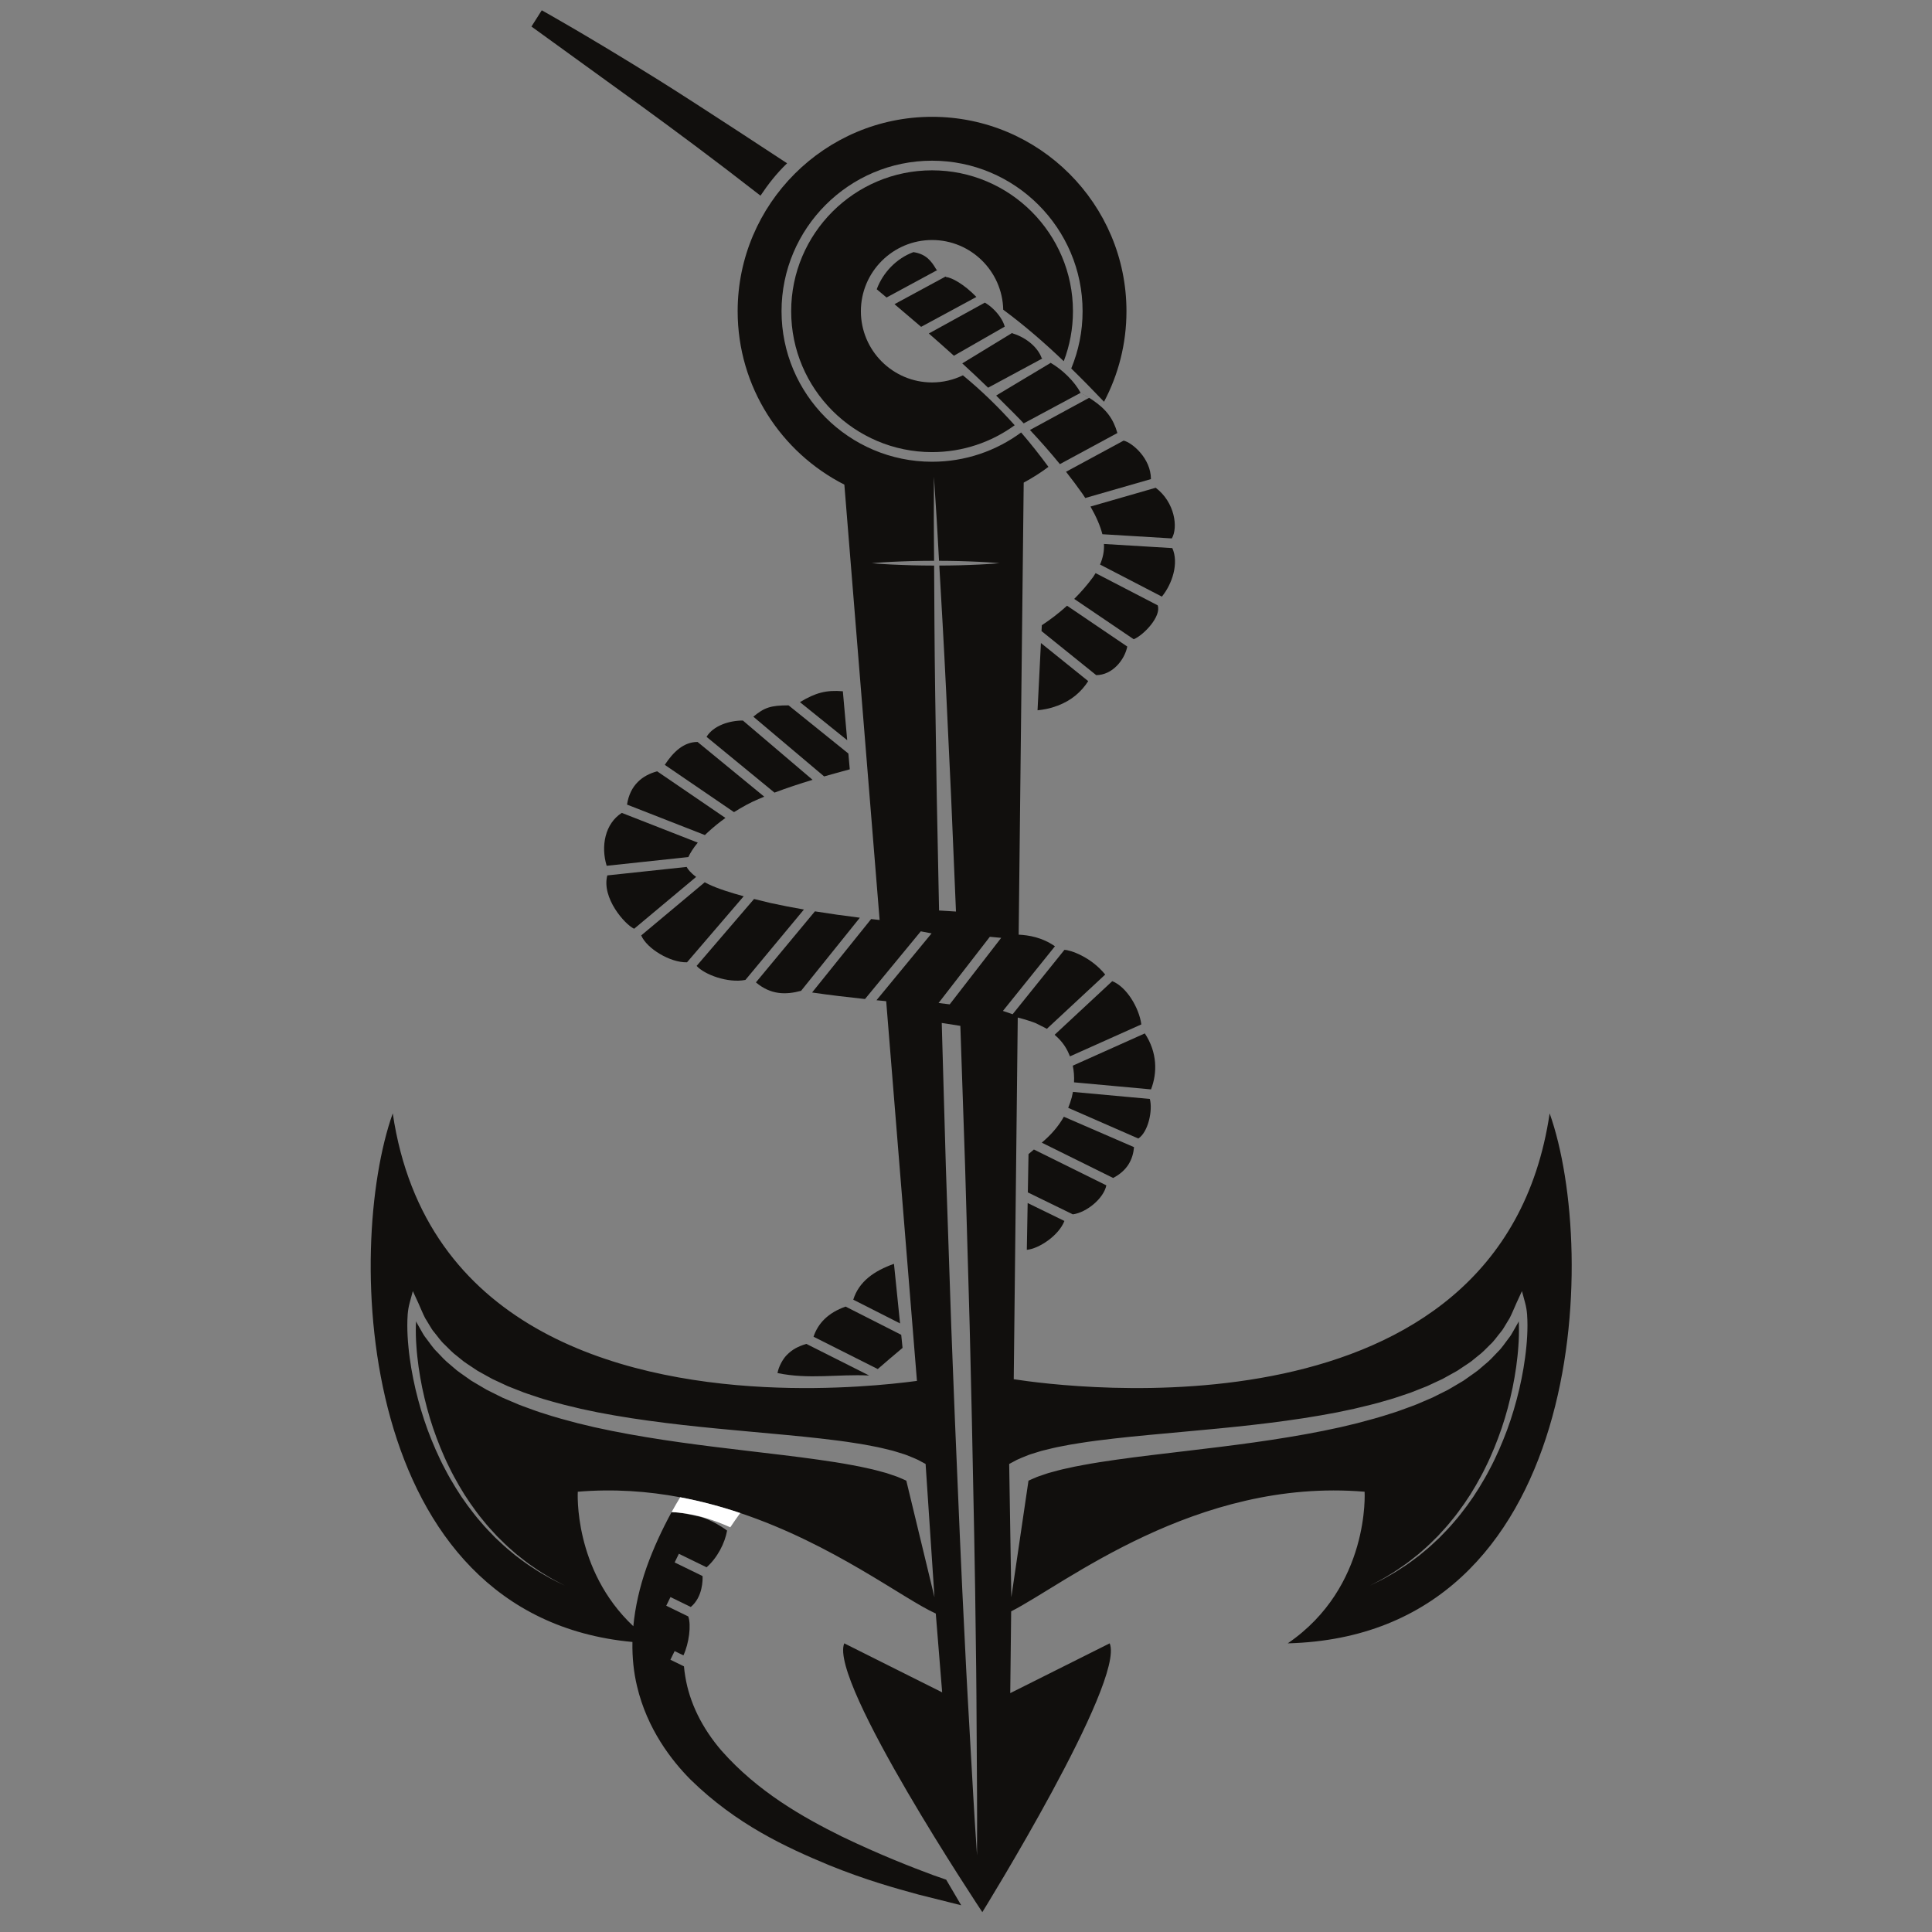 <?xml version="1.0" encoding="UTF-8" standalone="no"?>
<!-- Created with Inkscape (http://www.inkscape.org/) -->

<svg
   xmlns:dc="http://purl.org/dc/elements/1.1/"
   xmlns:cc="http://creativecommons.org/ns#"
   xmlns:rdf="http://www.w3.org/1999/02/22-rdf-syntax-ns#"
   xmlns:svg="http://www.w3.org/2000/svg"
   xmlns="http://www.w3.org/2000/svg"
   xmlns:sodipodi="http://sodipodi.sourceforge.net/DTD/sodipodi-0.dtd"
   xmlns:inkscape="http://www.inkscape.org/namespaces/inkscape"
   version="1.1"
   id="svg1554"
   xml:space="preserve"
   width="512"
   height="512"
   viewBox="0 0 512 512"
   sodipodi:docname="anchor_1.svg"
   inkscape:version="0.92.3 (2405546, 2018-03-11)"><rect x="0" y="0" width="512" height="512" fill="#808080" stroke="none"/><defs
     id="defs1558"><clipPath
       clipPathUnits="userSpaceOnUse"
       id="clipPath1570"><path
         d="M 0,600 H 600 V 0 H 0 Z"
         id="path1568"
         inkscape:connector-curvature="0" /></clipPath></defs><sodipodi:namedview
     pagecolor="#ffffff"
     bordercolor="#666666"
     borderopacity="1"
     objecttolerance="10"
     gridtolerance="10"
     guidetolerance="10"
     inkscape:pageopacity="0"
     inkscape:pageshadow="2"
     inkscape:window-width="3840"
     inkscape:window-height="1888"
     id="namedview1556"
     showgrid="false"
     inkscape:zoom="1.7154452"
     inkscape:cx="173.25237"
     inkscape:cy="352.8422"
     inkscape:window-x="0"
     inkscape:window-y="60"
     inkscape:window-maximized="1"
     inkscape:current-layer="g1562" /><g
     id="g1562"
     inkscape:groupmode="layer"
     inkscape:label="anchor-1-publicdomainvectors.org [Converted]"
     transform="matrix(1.333,0,0,-1.333,0,512)"><g
       id="g1564"
       transform="matrix(0.67,0,0,0.67,0.878,-6.021)"><g
         id="g1566"
         clip-path="url(#clipPath1570)"><path
           d="m 451.593,182.601 c -0.192,-2.119 -0.502,-4.219 -0.839,-6.312 -0.355,-2.09 -0.776,-4.165 -1.253,-6.228 -0.488,-2.061 -1.036,-4.106 -1.632,-6.134 l -0.953,-3.026 -1.05,-2.993 c -0.746,-1.977 -1.52,-3.942 -2.382,-5.873 -0.865,-1.926 -1.755,-3.844 -2.757,-5.703 -0.959,-1.882 -2.039,-3.699 -3.136,-5.501 l -1.707,-2.664 -1.822,-2.588 c -1.27,-1.683 -2.532,-3.375 -3.937,-4.948 -1.343,-1.624 -2.835,-3.118 -4.3,-4.628 -1.53,-1.447 -3.053,-2.899 -4.697,-4.215 -0.795,-0.689 -1.617,-1.344 -2.476,-1.955 -0.85,-0.616 -1.667,-1.281 -2.546,-1.855 -1.752,-1.163 -3.5,-2.325 -5.346,-3.327 -1.792,-1.096 -3.724,-1.935 -5.587,-2.889 1.839,1.008 3.741,1.893 5.501,3.036 1.816,1.048 3.527,2.254 5.236,3.455 0.859,0.597 1.654,1.279 2.484,1.914 0.835,0.631 1.633,1.301 2.404,2.009 1.596,1.349 3.069,2.83 4.547,4.303 1.411,1.537 2.845,3.052 4.132,4.696 1.345,1.591 2.547,3.299 3.755,4.992 l 1.729,2.602 1.614,2.674 c 1.032,1.806 2.049,3.624 2.944,5.503 0.936,1.857 1.762,3.769 2.562,5.687 0.796,1.922 1.506,3.876 2.189,5.839 l 0.951,2.968 0.856,2.997 c 0.532,2.007 1.016,4.028 1.439,6.061 0.413,2.033 0.77,4.076 1.062,6.128 0.273,2.053 0.521,4.11 0.651,6.173 0.154,2.058 0.21,4.123 0.16,6.164 -0.012,0.415 -0.032,0.837 -0.054,1.257 -0.059,-0.126 -0.106,-0.257 -0.166,-0.383 l -1.32,-2.324 c -0.444,-0.776 -0.861,-1.571 -1.43,-2.258 -1.1,-1.397 -2.048,-2.938 -3.338,-4.165 -1.222,-1.293 -2.418,-2.619 -3.812,-3.716 l -2.024,-1.728 c -0.694,-0.548 -1.435,-1.03 -2.149,-1.547 l -2.168,-1.53 -2.271,-1.344 -2.276,-1.339 -2.355,-1.177 -2.355,-1.175 -2.412,-1.03 -2.415,-1.027 c -0.81,-0.33 -1.636,-0.608 -2.453,-0.913 -1.638,-0.596 -3.272,-1.222 -4.941,-1.715 -3.307,-1.093 -6.661,-2.001 -10.022,-2.878 l -5.062,-1.21 -5.081,-1.073 c -3.396,-0.668 -6.798,-1.313 -10.207,-1.858 -13.632,-2.27 -27.337,-3.707 -40.919,-5.363 -3.395,-0.413 -6.781,-0.845 -10.146,-1.322 -3.367,-0.478 -6.721,-0.986 -10.019,-1.61 -1.658,-0.298 -3.3,-0.625 -4.913,-1.007 -1.639,-0.333 -3.203,-0.792 -4.785,-1.215 -0.805,-0.195 -1.527,-0.499 -2.296,-0.741 -0.754,-0.256 -1.549,-0.501 -2.152,-0.798 -0.661,-0.304 -1.267,-0.496 -1.984,-0.87 l -5.09,-34.592 v -0.003 l -0.635,39.556 1.082,0.579 1.186,0.636 c 0.81,0.402 1.83,0.782 2.739,1.16 0.96,0.418 1.815,0.651 2.691,0.926 0.875,0.251 1.753,0.577 2.622,0.765 1.742,0.421 3.487,0.876 5.22,1.18 1.737,0.361 3.467,0.658 5.194,0.92 3.459,0.559 6.902,0.985 10.34,1.378 3.438,0.394 6.87,0.737 10.294,1.059 13.694,1.297 27.333,2.358 40.831,4.235 3.379,0.446 6.734,0.989 10.087,1.557 l 5.013,0.917 4.977,1.048 c 3.299,0.768 6.592,1.564 9.826,2.537 1.637,0.434 3.222,0.996 4.822,1.529 0.795,0.274 1.605,0.522 2.392,0.819 l 2.345,0.923 2.346,0.926 2.278,1.064 2.28,1.06 2.189,1.212 2.191,1.219 2.075,1.382 c 0.686,0.469 1.401,0.904 2.066,1.402 l 1.928,1.563 c 1.343,0.991 2.473,2.192 3.64,3.361 1.242,1.107 2.133,2.505 3.194,3.767 0.549,0.622 0.947,1.343 1.371,2.047 l 1.28,2.111 c 0.759,1.458 1.347,3.004 2.037,4.504 l 1.615,3.508 0.951,-3.523 c 0.64,-2.366 0.664,-4.474 0.687,-6.639 -0.003,-2.149 -0.121,-4.28 -0.335,-6.396 M 288.607,36.333 c -0.008,-2.999 -0.012,-4.598 -0.012,-4.598 0,0 -0.104,1.596 -0.299,4.588 -0.183,2.994 -0.511,7.383 -0.807,12.974 -0.317,5.588 -0.699,12.375 -1.137,20.16 -0.176,3.056 -0.359,6.271 -0.544,9.622 -0.288,5.187 -0.579,10.708 -0.852,16.529 -0.48,9.582 -0.994,19.964 -1.46,30.948 -0.466,10.982 -0.956,22.564 -1.464,34.547 -0.447,11.983 -1.004,24.362 -1.397,36.948 -0.425,12.584 -0.857,25.367 -1.29,38.152 -0.366,12.786 -0.732,25.572 -1.093,38.157 -0.044,1.46 -0.08,2.909 -0.12,4.365 l 5.517,-0.861 c 0.037,-1.112 0.08,-2.216 0.115,-3.332 0.427,-12.582 0.86,-25.366 1.292,-38.15 0.367,-12.787 0.735,-25.573 1.097,-38.158 0.391,-12.585 0.609,-24.976 0.912,-36.964 0.242,-11.989 0.476,-23.58 0.696,-34.571 0.221,-10.991 0.358,-21.384 0.476,-30.978 0.092,-5.857 0.146,-11.414 0.185,-16.632 0.023,-3.327 0.04,-6.519 0.057,-9.557 0.046,-7.796 0.088,-14.593 0.123,-20.19 0.053,-5.598 0,-9.999 0.005,-12.999 m -3.662,258.331 7.457,9.631 3.369,-0.317 -8.054,-10.403 -7.222,-9.329 -3.307,0.4 z m -19.318,-150.89 c -0.602,0.297 -1.396,0.542 -2.151,0.798 -0.768,0.242 -1.492,0.546 -2.297,0.741 -1.581,0.423 -3.144,0.882 -4.785,1.215 -1.613,0.382 -3.254,0.709 -4.911,1.007 -3.298,0.624 -6.655,1.132 -10.019,1.61 -3.368,0.477 -6.753,0.909 -10.148,1.322 -13.581,1.656 -27.286,3.093 -40.919,5.363 -3.409,0.545 -6.811,1.19 -10.205,1.858 l -5.083,1.073 -5.06,1.21 c -3.361,0.877 -6.715,1.785 -10.026,2.878 -1.667,0.493 -3.299,1.119 -4.939,1.715 -0.816,0.305 -1.642,0.583 -2.451,0.913 l -2.415,1.027 -2.413,1.03 -2.355,1.175 -2.354,1.177 -2.277,1.339 -2.272,1.344 -2.167,1.53 c -0.715,0.517 -1.456,0.999 -2.149,1.547 l -2.022,1.728 c -1.396,1.097 -2.593,2.423 -3.813,3.716 -1.291,1.227 -2.24,2.768 -3.339,4.165 -0.569,0.687 -0.986,1.482 -1.428,2.258 l -1.322,2.324 c -0.06,0.126 -0.107,0.257 -0.166,0.383 -0.023,-0.42 -0.042,-0.842 -0.055,-1.257 -0.05,-2.041 0.006,-4.106 0.161,-6.164 0.131,-2.063 0.377,-4.12 0.649,-6.173 0.294,-2.052 0.652,-4.095 1.064,-6.128 0.425,-2.033 0.906,-4.054 1.439,-6.061 l 0.857,-2.997 0.952,-2.968 c 0.681,-1.963 1.392,-3.917 2.186,-5.839 0.8,-1.918 1.626,-3.83 2.564,-5.687 0.894,-1.879 1.91,-3.697 2.942,-5.503 l 1.613,-2.674 1.731,-2.602 c 1.208,-1.693 2.411,-3.401 3.757,-4.992 1.285,-1.644 2.719,-3.159 4.13,-4.696 1.478,-1.473 2.951,-2.954 4.546,-4.303 0.771,-0.708 1.572,-1.378 2.406,-2.009 0.83,-0.635 1.623,-1.317 2.481,-1.914 1.713,-1.201 3.424,-2.407 5.237,-3.455 1.76,-1.143 3.662,-2.028 5.503,-3.036 -1.864,0.954 -3.797,1.793 -5.587,2.889 -1.848,1.002 -3.596,2.164 -5.348,3.327 -0.878,0.574 -1.695,1.239 -2.548,1.855 -0.856,0.611 -1.677,1.266 -2.472,1.955 -1.643,1.316 -3.167,2.768 -4.7,4.215 -1.465,1.51 -2.955,3.004 -4.299,4.628 -1.404,1.573 -2.665,3.265 -3.936,4.948 l -1.822,2.588 -1.708,2.664 c -1.095,1.802 -2.176,3.619 -3.133,5.501 -1.005,1.859 -1.894,3.777 -2.759,5.703 -0.861,1.931 -1.636,3.896 -2.384,5.873 l -1.047,2.993 -0.954,3.026 c -0.597,2.028 -1.143,4.073 -1.632,6.134 -0.476,2.063 -0.898,4.138 -1.255,6.228 -0.334,2.093 -0.645,4.193 -0.837,6.312 -0.215,2.116 -0.332,4.247 -0.336,6.396 0.024,2.168 0.047,4.273 0.687,6.639 l 0.953,3.523 1.613,-3.508 c 0.69,-1.5 1.278,-3.046 2.036,-4.505 l 1.281,-2.11 c 0.426,-0.704 0.822,-1.425 1.372,-2.047 1.062,-1.262 1.951,-2.66 3.195,-3.767 1.168,-1.169 2.298,-2.37 3.64,-3.361 l 1.93,-1.563 c 0.663,-0.498 1.377,-0.933 2.063,-1.402 l 2.075,-1.382 2.191,-1.219 2.19,-1.212 2.28,-1.06 2.277,-1.064 2.346,-0.926 2.345,-0.923 c 0.786,-0.297 1.595,-0.545 2.393,-0.819 1.599,-0.533 3.186,-1.095 4.822,-1.529 3.233,-0.973 6.527,-1.769 9.825,-2.537 l 4.978,-1.048 5.012,-0.917 c 3.352,-0.568 6.71,-1.111 10.087,-1.557 13.499,-1.877 27.135,-2.938 40.831,-4.235 3.425,-0.322 6.856,-0.665 10.294,-1.059 3.437,-0.393 6.882,-0.819 10.339,-1.378 1.728,-0.262 3.459,-0.559 5.196,-0.92 1.732,-0.304 3.475,-0.759 5.22,-1.18 0.868,-0.188 1.747,-0.514 2.62,-0.765 0.876,-0.275 1.731,-0.508 2.693,-0.926 0.91,-0.378 1.928,-0.758 2.737,-1.16 l 1.674,-0.897 0.594,-0.318 2.634,-39.553 -8.358,34.592 c -0.717,0.374 -1.322,0.566 -1.985,0.87 m 3.732,270.75 c -2.22,0.044 -4.291,0.163 -6.067,0.225 -1.775,0.066 -3.254,0.205 -4.291,0.262 -1.035,0.076 -1.627,0.139 -1.627,0.139 0,0 0.592,0.062 1.627,0.138 1.037,0.059 2.516,0.198 4.291,0.262 1.776,0.062 3.847,0.183 6.067,0.229 2.075,0.055 4.283,0.068 6.496,0.081 -0.013,2.65 -0.032,5.124 -0.053,7.392 -0.033,3.477 -0.025,6.488 -0.016,8.992 0.006,1.527 0.011,2.868 0.011,4.006 0.005,2.999 0.008,4.6 0.008,4.6 0,0 0.106,-1.599 0.299,-4.59 0.07,-1.136 0.159,-2.475 0.261,-4.002 0.166,-2.497 0.362,-5.502 0.544,-8.971 0.122,-2.279 0.261,-4.766 0.412,-7.429 2.027,-0.014 4.042,-0.025 5.945,-0.078 2.219,-0.042 4.291,-0.166 6.066,-0.229 1.775,-0.063 3.253,-0.204 4.29,-0.261 1.036,-0.076 1.628,-0.14 1.628,-0.14 0,0 -0.592,-0.063 -1.628,-0.139 -1.037,-0.058 -2.515,-0.199 -4.29,-0.263 -1.775,-0.062 -3.847,-0.185 -6.066,-0.227 -1.877,-0.051 -3.865,-0.064 -5.864,-0.077 0.584,-10.176 1.336,-22.893 2.035,-37.467 0.452,-9.585 0.943,-19.967 1.46,-30.948 0.462,-10.891 0.949,-22.374 1.452,-34.247 l -5.019,0.313 c -0.238,11.714 -0.467,23.048 -0.682,33.801 -0.169,10.991 -0.329,21.384 -0.476,30.977 -0.211,14.612 -0.255,27.367 -0.308,37.566 -2.217,0.015 -4.426,0.028 -6.505,0.085 M 458.514,251.896 C 443.954,153.58 315.173,170.569 299.493,173.012 l 0.398,35.728 0.312,28.042 0.483,43.553 c 2.178,-0.549 4.2,-1.233 5.254,-1.636 0.483,-0.259 1.048,-0.536 1.616,-0.811 0.539,-0.262 1.406,-0.686 1.764,-0.908 l 17.317,16.104 c -4.185,5.209 -10.379,7.328 -12.103,7.328 l -13.814,-17.168 -1.554,-1.932 -2.879,0.983 4.484,5.572 10.953,13.612 c -3.824,2.662 -7.721,3.282 -10.764,3.447 l 0.718,64.507 0.266,23.907 0.508,45.717 c 2.569,1.379 5.024,2.94 7.342,4.678 -2.574,3.498 -5.269,6.913 -8.106,10.203 -7.405,-5.457 -16.545,-8.686 -26.43,-8.686 -24.627,0 -44.664,20.035 -44.664,44.665 0,24.627 20.037,44.665 44.664,44.665 24.63,0 44.667,-20.038 44.667,-44.665 0,-6.012 -1.202,-11.746 -3.364,-16.986 3.29,-3.216 6.525,-6.515 9.725,-9.877 4.245,8.028 6.658,17.165 6.658,26.863 0,31.81 -25.875,57.684 -57.677,57.684 -31.804,0 -57.693,-25.874 -57.693,-57.684 0,-22.447 12.899,-41.924 31.661,-51.454 l 4.86,-60.027 1.87,-23.086 3.732,-46.071 c -0.839,0.093 -1.671,0.181 -2.512,0.28 l -17.528,-21.798 c 5.149,-0.752 10.37,-1.368 15.703,-1.935 l 5.677,6.89 v -0.002 l 8.308,10.081 2.569,3.117 3.203,-0.606 -13.747,-16.683 -2.6,-3.154 c 0.954,-0.097 1.916,-0.192 2.878,-0.288 l 6.054,-74.772 2.06,-25.43 1.01,-12.466 c -3.939,-0.527 -9.993,-1.209 -17.477,-1.658 -7.934,-0.476 -17.463,-0.686 -27.777,-0.161 -43.502,2.216 -100.862,17.518 -110.29,81.202 -14.311,-40.262 -11.043,-149.208 71.121,-156.847 -0.083,-4.581 0.366,-8.99 1.369,-13.139 2.985,-12.703 10.263,-22.059 15.87,-27.699 13.596,-13.311 28.329,-20.078 41.089,-25.383 10.852,-4.425 19.919,-6.912 26.54,-8.728 l 12.689,-3.18 -4.463,7.596 -3.845,1.34 c -6.15,2.282 -15.655,5.955 -27.101,11.456 -11.62,5.758 -24.949,13.289 -35.698,25.462 -5.814,6.736 -9.536,14.339 -10.769,22.024 -0.172,0.989 -0.3,1.996 -0.391,3.017 l -4.024,1.963 1.254,2.568 2.612,-1.274 c 1.657,3.57 2.355,8.984 1.434,11.55 l -6.531,3.186 1.254,2.568 6.03,-2.941 c 3.561,2.957 3.561,8.138 3.482,9.18 l -8.274,4.036 1.253,2.569 8.22,-4.012 c 3.198,2.798 5.432,7.174 6.087,10.896 0,0 -4.48,3.406 -8.88,4.296 -2.951,0.598 -4.184,0.879 -5.464,1.029 -0.629,0.071 -1.268,0.116 -2.127,0.147 -2.844,-5.22 -5.37,-10.654 -7.391,-16.307 -2.104,-5.974 -3.42,-11.868 -3.959,-17.547 -17.868,16.807 -16.479,39.906 -16.479,39.906 10.661,0.898 20.826,0.155 30.381,-1.641 6.213,-1.166 12.164,-2.779 17.824,-4.68 27.66,-9.289 48.312,-25.43 58.021,-29.823 l 1.894,-23.387 -29.054,14.545 c -4.645,-11.275 40.972,-79.761 40.972,-79.761 0,0 42.436,68.486 37.792,79.761 l -29.509,-14.771 0.271,24.264 c 15.732,7.955 54.891,39.699 104.876,35.493 0,0 1.701,-28.233 -22.802,-44.986 88.585,2.287 92.392,115.941 77.712,157.254"
           style="fill:#110f0d;fill-opacity:1;fill-rule:nonzero;stroke:none"
           id="path1572"
           inkscape:connector-curvature="0" /><path
           d="m 317.065,489.916 c 0,23.051 -18.754,41.806 -41.806,41.806 -23.051,0 -41.806,-18.755 -41.806,-41.806 0,-23.052 18.755,-41.806 41.806,-41.806 9.155,0 17.625,2.965 24.519,7.973 -4.77,5.332 -9.883,10.321 -15.366,14.812 -2.772,-1.338 -5.867,-2.11 -9.147,-2.11 -11.653,0 -21.128,9.477 -21.128,21.131 0,11.646 9.475,21.129 21.128,21.129 11.503,0 20.864,-9.241 21.108,-20.678 6.326,-4.679 12.257,-9.828 17.964,-15.284 1.759,4.614 2.728,9.611 2.728,14.833"
           style="fill:#110f0d;fill-opacity:1;fill-rule:nonzero;stroke:none"
           id="path1574"
           inkscape:connector-curvature="0" /><path
           d="m 342.21,402.647 -18.43,9.555 c -0.222,-0.368 -0.446,-0.735 -0.701,-1.11 -1.687,-2.308 -3.585,-4.491 -5.639,-6.543 l 17.661,-11.97 c 3.055,1.29 8.245,6.843 7.109,10.068"
           style="fill:#110f0d;fill-opacity:1;fill-rule:nonzero;stroke:none"
           id="path1576"
           inkscape:connector-curvature="0" /><path
           d="m 306.841,377.136 -0.173,-3.419 -0.111,-2.214 c 0.903,0.089 1.77,0.22 2.602,0.388 1.233,0.248 2.365,0.604 3.448,1.015 3.914,1.485 6.883,3.973 8.987,7.251 l -14.035,11.304 z"
           style="fill:#110f0d;fill-opacity:1;fill-rule:nonzero;stroke:none"
           id="path1578"
           inkscape:connector-curvature="0" /><path
           d="m 325.796,423.746 20.601,-1.246 c 1.901,3.179 0.949,10.683 -4.777,15.033 l -19.356,-5.576 c 1.729,-3.019 2.924,-5.795 3.532,-8.211"
           style="fill:#110f0d;fill-opacity:1;fill-rule:nonzero;stroke:none"
           id="path1580"
           inkscape:connector-curvature="0" /><path
           d="m 315.096,442.323 -0.083,-0.045 c 0.005,-0.007 0.011,-0.014 0.016,-0.022 1.737,-2.209 3.382,-4.415 4.942,-6.622 0.258,-0.386 0.498,-0.765 0.742,-1.145 l 19.492,5.614 c -0.003,6.196 -5.633,10.856 -8.103,11.418 z"
           style="fill:#110f0d;fill-opacity:1;fill-rule:nonzero;stroke:none"
           id="path1582"
           inkscape:connector-curvature="0" /><path
           d="m 333.185,390.414 -17.873,12.116 c -2.328,-2.104 -4.829,-4.048 -7.487,-5.789 l -0.088,-1.739 16.22,-13.066 c 4.744,0 8.405,4.432 9.228,8.478"
           style="fill:#110f0d;fill-opacity:1;fill-rule:nonzero;stroke:none"
           id="path1584"
           inkscape:connector-curvature="0" /><path
           d="m 224.348,524.207 c 2.288,3.415 4.771,6.608 7.895,9.605 -0.035,0.023 -25.955,17.09 -37.907,24.567 -21.679,13.512 -34.759,20.759 -34.89,20.829 l -3.058,-4.818 32.746,-23.697 c 9.749,-7.119 20.93,-15.358 35.214,-26.486"
           style="fill:#110f0d;fill-opacity:1;fill-rule:nonzero;stroke:none"
           id="path1586"
           inkscape:connector-curvature="0" /><path
           d="m 288.411,494.151 c -3.743,3.873 -7.338,5.745 -8.996,5.921 -0.056,0.041 -0.109,0.083 -0.165,0.126 l -15.143,-8.19 c 2.608,-2.2 5.238,-4.433 7.908,-6.725 z"
           style="fill:#110f0d;fill-opacity:1;fill-rule:nonzero;stroke:none"
           id="path1588"
           inkscape:connector-curvature="0" /><path
           d="m 269.732,507.45 c -4.972,-1.813 -9.041,-6.015 -10.892,-11.018 0.963,-0.804 1.945,-1.634 2.913,-2.447 l 15.025,8.125 c -0.093,0.07 -0.178,0.135 -0.274,0.208 -1.53,2.654 -3.138,4.573 -6.772,5.132"
           style="fill:#110f0d;fill-opacity:1;fill-rule:nonzero;stroke:none"
           id="path1590"
           inkscape:connector-curvature="0" /><path
           d="m 313.186,444.546 17.06,9.226 c -0.299,1.051 -0.651,2.007 -1.071,2.897 -1.73,3.675 -4.631,6.169 -9.838,9.037 l 2.517,-1.487 -17.552,-9.545 c 3.183,-3.403 6.155,-6.773 8.884,-10.128"
           style="fill:#110f0d;fill-opacity:1;fill-rule:nonzero;stroke:none"
           id="path1592"
           inkscape:connector-curvature="0" /><path
           d="m 313.312,472.632 c -0.945,0.749 -1.939,1.43 -2.965,2.035 l 0.089,-0.082 -16.165,-9.695 c 0.959,-0.95 1.906,-1.893 2.836,-2.833 1.558,-1.528 3.063,-3.042 4.523,-4.552 0.282,-0.291 0.541,-0.578 0.82,-0.868 l 16.887,9.067 c -0.907,1.698 -2.231,3.385 -3.791,4.937 -0.699,0.699 -1.446,1.365 -2.234,1.991"
           style="fill:#110f0d;fill-opacity:1;fill-rule:nonzero;stroke:none"
           id="path1594"
           inkscape:connector-curvature="0" /><path
           d="m 307.993,475.898 c -0.068,0.03 -0.134,0.07 -0.202,0.099 -1.018,2.889 -4.188,5.971 -8.603,7.33 -0.055,0.046 -0.107,0.095 -0.163,0.142 l -14.803,-9.03 c 2.666,-2.448 5.222,-4.852 7.663,-7.217 z"
           style="fill:#110f0d;fill-opacity:1;fill-rule:nonzero;stroke:none"
           id="path1596"
           inkscape:connector-curvature="0" /><path
           d="m 281.739,476.707 15.119,8.665 c -0.02,0.016 -0.041,0.033 -0.059,0.052 -0.488,1.758 -1.788,3.625 -3.354,5.128 -0.795,0.763 -1.653,1.418 -2.522,1.916 l -16.629,-9.161 c 2.357,-2.053 4.632,-4.067 6.824,-6.042 0.206,-0.186 0.416,-0.373 0.621,-0.558"
           style="fill:#110f0d;fill-opacity:1;fill-rule:nonzero;stroke:none"
           id="path1598"
           inkscape:connector-curvature="0" /><path
           d="m 346.548,419.628 -20.289,1.226 c 0.114,-2.054 -0.273,-4.049 -1.156,-6.11 l 18.347,-9.513 c 3.098,3.771 5.085,9.964 3.098,14.397"
           style="fill:#110f0d;fill-opacity:1;fill-rule:nonzero;stroke:none"
           id="path1600"
           inkscape:connector-curvature="0" /><path
           d="m 202.548,296.723 16.816,19.595 c -3.814,1.039 -7.747,2.271 -10.519,3.607 -0.377,0.179 -0.701,0.36 -1.04,0.542 l -18.851,-15.765 c 1.647,-3.906 8.615,-8.121 13.594,-7.979"
           style="fill:#110f0d;fill-opacity:1;fill-rule:nonzero;stroke:none"
           id="path1602"
           inkscape:connector-curvature="0" /><path
           d="m 219.881,291.495 17.355,20.891 c -3.319,0.578 -6.629,1.213 -9.911,1.932 -1.412,0.337 -3.095,0.74 -4.886,1.195 l -17.04,-19.857 c 2.206,-2.516 9.221,-5.2 14.482,-4.161"
           style="fill:#110f0d;fill-opacity:1;fill-rule:nonzero;stroke:none"
           id="path1604"
           inkscape:connector-curvature="0" /><path
           d="m 240.501,311.844 -17.512,-21.081 c 4.415,-3.724 8.882,-3.724 13.403,-2.501 l 17.441,21.69 c -4.419,0.544 -8.876,1.171 -13.332,1.892"
           style="fill:#110f0d;fill-opacity:1;fill-rule:nonzero;stroke:none"
           id="path1606"
           inkscape:connector-curvature="0" /><path
           d="m 223.747,345.153 c 0.564,0.246 1.145,0.476 1.719,0.713 l -19.79,16.242 c -4.133,0 -7.214,-2.981 -9.73,-6.8 l 20.539,-14.025 c 2.524,1.56 4.684,2.781 7.262,3.87"
           style="fill:#110f0d;fill-opacity:1;fill-rule:nonzero;stroke:none"
           id="path1608"
           inkscape:connector-curvature="0" /><path
           d="m 186.86,306.677 18.392,15.383 c -1.672,1.242 -2.531,2.353 -2.807,2.962 l -23.551,-2.515 c -1.751,-6.656 5.187,-14.565 7.966,-15.83"
           style="fill:#110f0d;fill-opacity:1;fill-rule:nonzero;stroke:none"
           id="path1610"
           inkscape:connector-curvature="0" /><path
           d="m 178.705,325.361 24.232,2.589 c 0.547,1.178 1.469,2.675 2.805,4.284 l -22.55,8.825 c -4.99,-3.188 -6.258,-9.878 -4.487,-15.698"
           style="fill:#110f0d;fill-opacity:1;fill-rule:nonzero;stroke:none"
           id="path1612"
           inkscape:connector-curvature="0" /><path
           d="m 184.746,343.519 23.102,-9.04 c 0.307,0.296 0.602,0.594 0.935,0.887 1.694,1.544 3.293,2.846 5.16,4.193 l -20.256,13.832 c -4.266,-1.129 -8.045,-3.982 -8.941,-9.872"
           style="fill:#110f0d;fill-opacity:1;fill-rule:nonzero;stroke:none"
           id="path1614"
           inkscape:connector-curvature="0" /><path
           d="m 236.055,373.918 14.021,-11.293 -1.287,14.521 c -4.889,0.413 -8.104,-0.42 -12.734,-3.228"
           style="fill:#110f0d;fill-opacity:1;fill-rule:nonzero;stroke:none"
           id="path1616"
           inkscape:connector-curvature="0" /><path
           d="m 208.342,363.62 20.162,-16.551 c 3.63,1.378 7.421,2.632 11.301,3.8 l -20.679,17.594 c -4.049,0 -8.783,-1.529 -10.784,-4.843"
           style="fill:#110f0d;fill-opacity:1;fill-rule:nonzero;stroke:none"
           id="path1618"
           inkscape:connector-curvature="0" /><path
           d="m 222.225,369.603 21.009,-17.726 c 2.522,0.723 5.067,1.423 7.608,2.107 l -0.416,4.686 -17.745,14.296 c -5.335,0 -7.215,-0.661 -10.456,-3.363"
           style="fill:#110f0d;fill-opacity:1;fill-rule:nonzero;stroke:none"
           id="path1620"
           inkscape:connector-curvature="0" /><path
           d="m 338.389,275.624 -21.377,-9.573 c 0.329,-1.572 0.455,-3.238 0.371,-4.947 l 22.848,-2.092 c 1.894,4.89 1.894,10.965 -1.842,16.612"
           style="fill:#110f0d;fill-opacity:1;fill-rule:nonzero;stroke:none"
           id="path1622"
           inkscape:connector-curvature="0" /><path
           d="m 312.165,274.727 c 1.603,-1.466 2.809,-3.124 3.642,-5.049 0.136,-0.281 0.248,-0.577 0.367,-0.869 l 21.182,9.485 c -0.671,4.972 -4.423,11.187 -8.631,12.827 l -17.107,-15.908 c 0.182,-0.162 0.364,-0.308 0.547,-0.486"
           style="fill:#110f0d;fill-opacity:1;fill-rule:nonzero;stroke:none"
           id="path1624"
           inkscape:connector-curvature="0" /><path
           d="m 326.972,230.538 -21.494,10.632 c -0.532,-0.453 -1.057,-0.903 -1.599,-1.358 l -0.201,-11.367 13.353,-6.512 c 4.17,0.569 9.173,4.78 9.941,8.605"
           style="fill:#110f0d;fill-opacity:1;fill-rule:nonzero;stroke:none"
           id="path1626"
           inkscape:connector-curvature="0" /><path
           d="m 303.376,211.409 c 3.533,0.296 9.488,4.207 11.153,8.562 l -10.907,5.32 z"
           style="fill:#110f0d;fill-opacity:1;fill-rule:nonzero;stroke:none"
           id="path1628"
           inkscape:connector-curvature="0" /><path
           d="m 339.877,256.175 -22.813,2.088 c -0.099,-0.535 -0.212,-1.073 -0.351,-1.608 -0.292,-1.082 -0.65,-2.116 -1.061,-3.116 l 20.808,-9.103 c 2.905,1.869 4.334,8.3 3.417,11.739"
           style="fill:#110f0d;fill-opacity:1;fill-rule:nonzero;stroke:none"
           id="path1630"
           inkscape:connector-curvature="0" /><path
           d="m 335.188,241.871 -20.825,9.026 c -1.348,-2.393 -3.11,-4.582 -5.385,-6.662 -0.373,-0.339 -0.777,-0.687 -1.164,-1.032 l 21.174,-10.473 c 4.272,2.229 5.879,5.535 6.2,9.141"
           style="fill:#110f0d;fill-opacity:1;fill-rule:nonzero;stroke:none"
           id="path1632"
           inkscape:connector-curvature="0" /><path
           d="m 251.877,196.613 13.885,-7.044 -1.807,17.681 c -5.855,-2.071 -10.403,-5.239 -12.078,-10.637"
           style="fill:#110f0d;fill-opacity:1;fill-rule:nonzero;stroke:none"
           id="path1634"
           inkscape:connector-curvature="0" /><path
           d="m 240.085,185.62 19.06,-9.591 c 2.425,2.105 4.874,4.2 7.359,6.279 l -0.396,3.881 -16.504,8.373 c -5.208,-1.84 -8.166,-4.941 -9.519,-8.942"
           style="fill:#110f0d;fill-opacity:1;fill-rule:nonzero;stroke:none"
           id="path1636"
           inkscape:connector-curvature="0" /><path
           d="m 232.109,180.147 c -1.156,-1.185 -2.382,-3.401 -2.713,-5.31 9.411,-1.942 17.928,-0.27 27.197,-0.725 l -18.645,9.383 c -2.563,-0.794 -4.197,-1.666 -5.839,-3.348"
           style="fill:#110f0d;fill-opacity:1;fill-rule:nonzero;stroke:none"
           id="path1638"
           inkscape:connector-curvature="0" /><path
           d="m 197.965,133.576 c 0.859,-0.031 1.498,-0.075 2.126,-0.149 5.263,-0.514 10.409,-2.162 15.29,-4.356 0.937,1.4 1.926,2.813 2.96,4.236 -5.66,1.901 -11.612,3.514 -17.824,4.68 -0.868,-1.456 -1.736,-2.915 -2.552,-4.411"
           style="fill:#ffffff;fill-opacity:1;fill-rule:nonzero;stroke:none"
           id="path1640"
           inkscape:connector-curvature="0" /></g></g></g></svg>